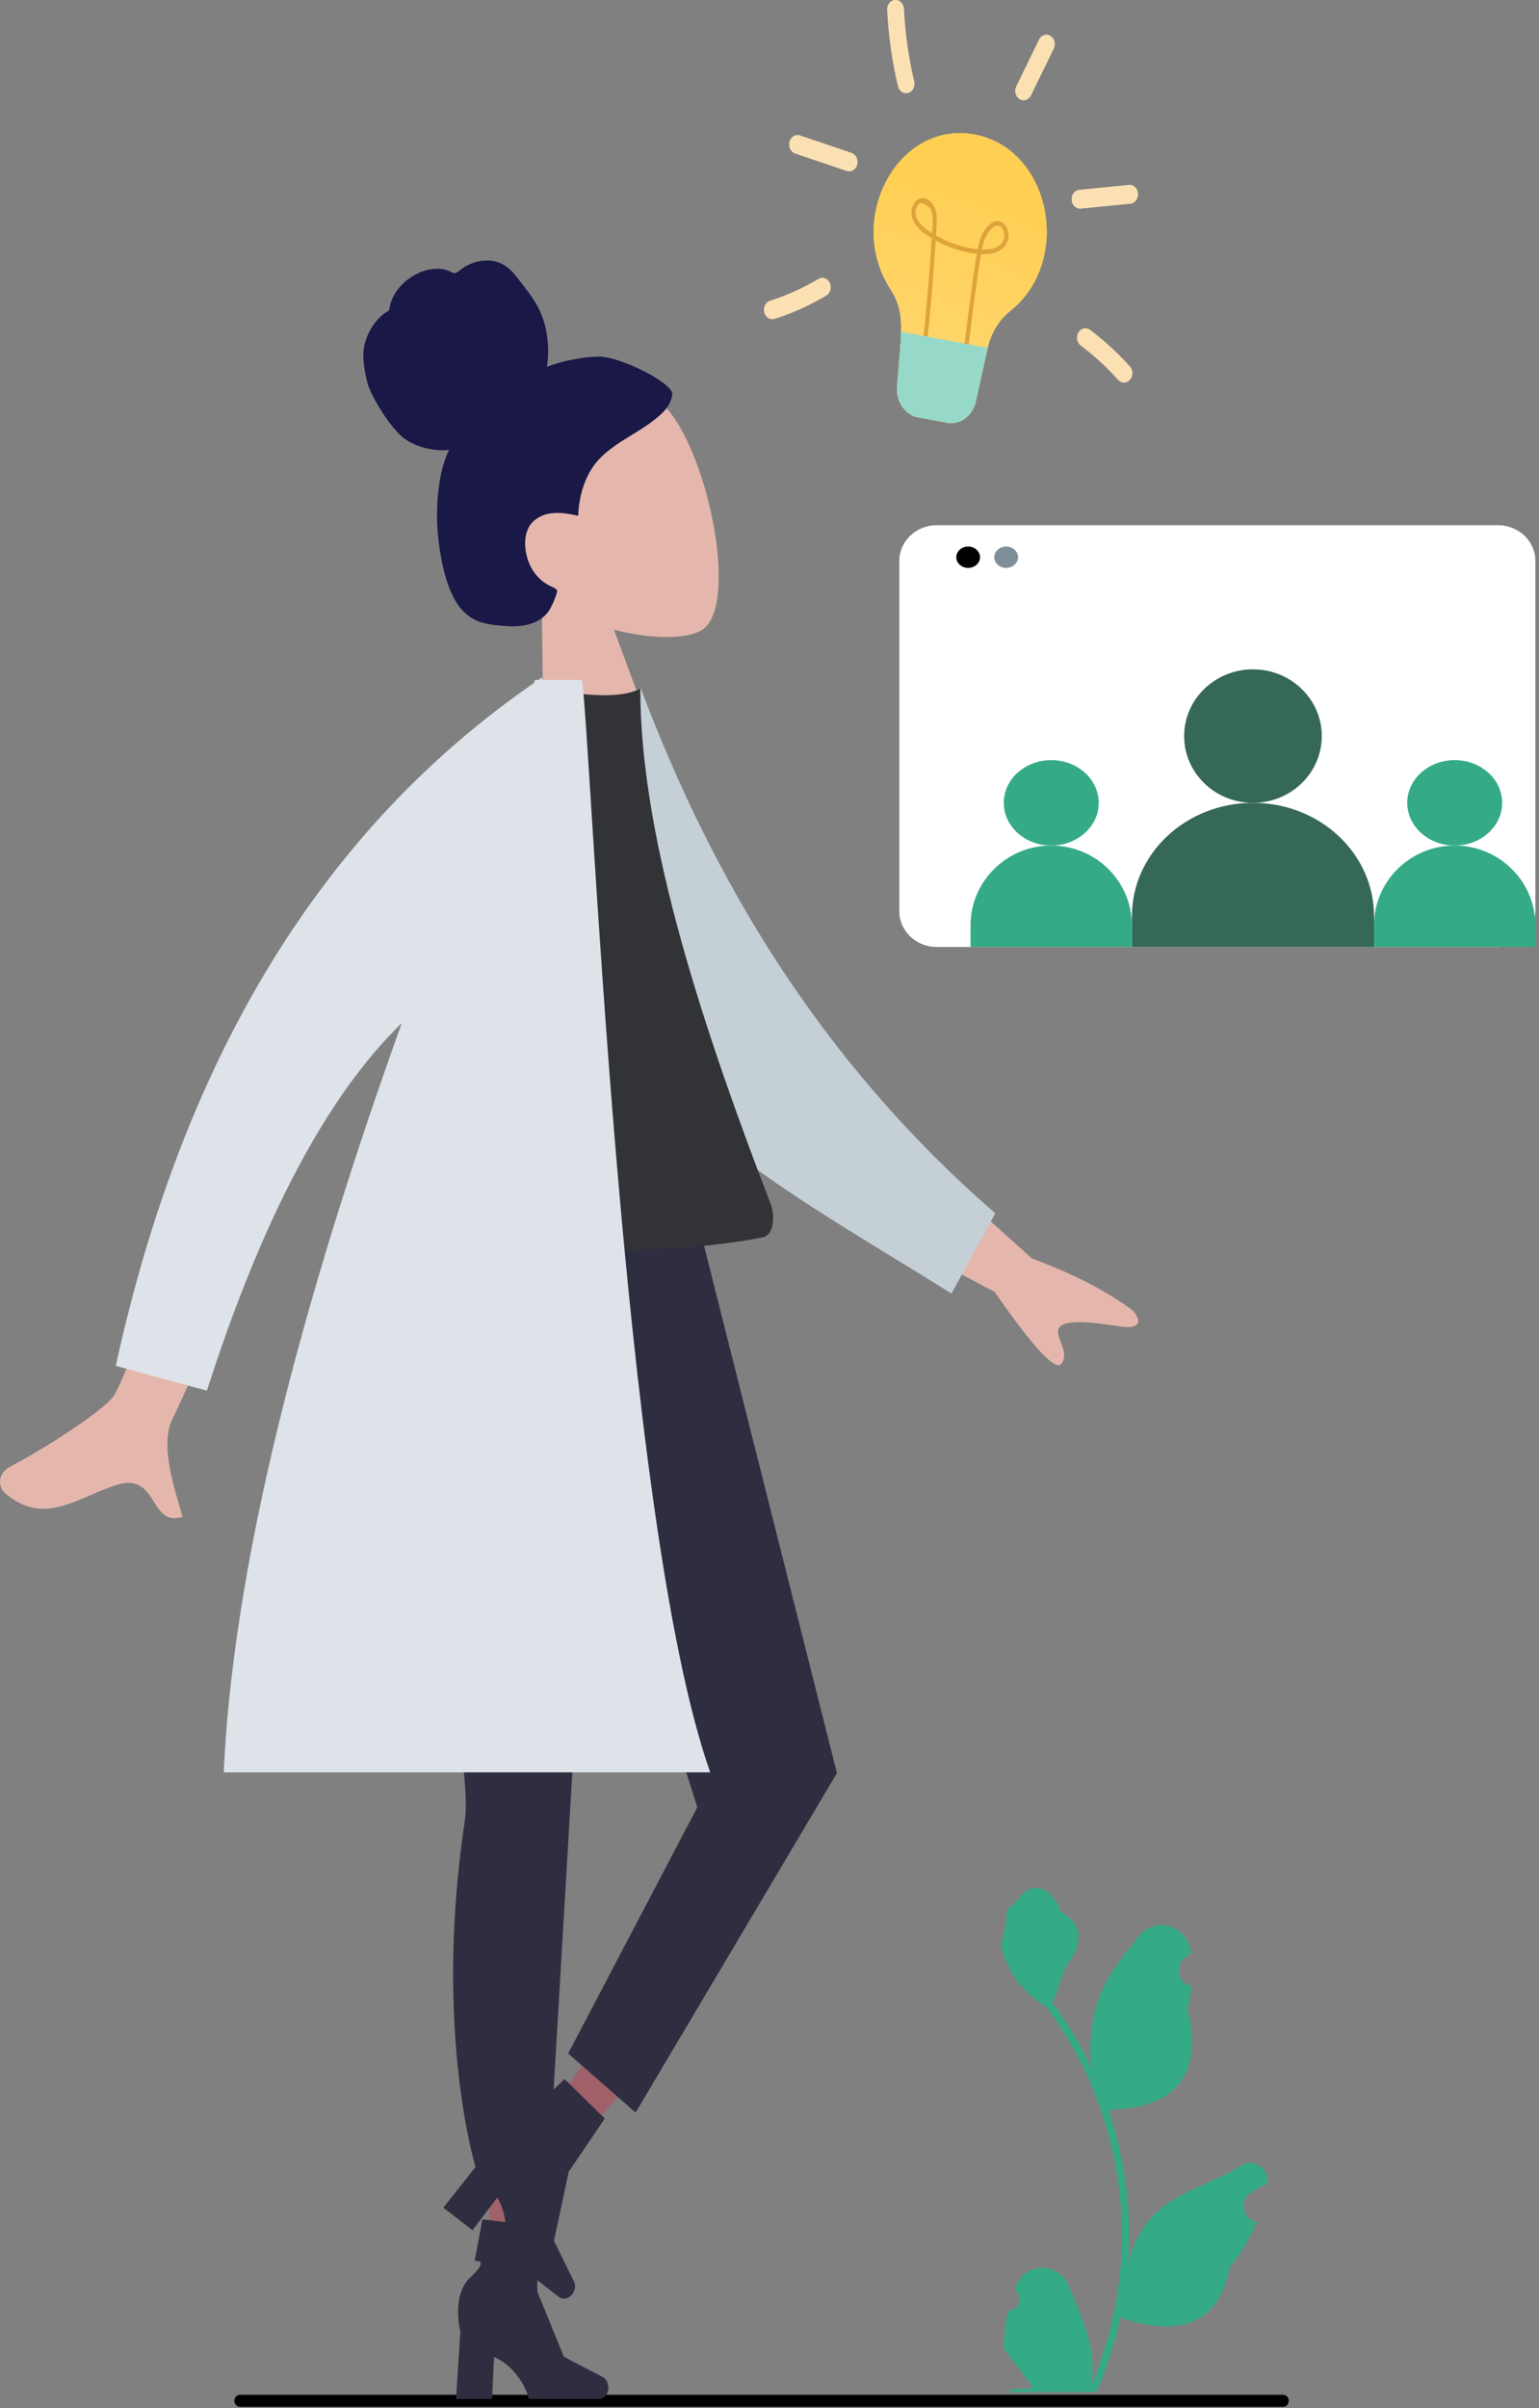 <svg width="243" height="380" viewBox="0 0 243 380" fill="none" xmlns="http://www.w3.org/2000/svg">
<rect x="0" y="0" width="243" height="380" fill="#808080" stroke="none"/>
<path d="M236.523 82.871H147.908C144.645 82.871 142 85.389 142 88.495V143.8C142 146.906 144.645 149.424 147.908 149.424H236.523C239.785 149.424 242.43 146.906 242.43 143.8V88.495C242.43 85.389 239.785 82.871 236.523 82.871Z" fill="white"/>
<path d="M197.836 126.678C203.838 126.678 208.704 121.964 208.704 116.148C208.704 110.332 203.838 105.617 197.836 105.617C191.834 105.617 186.969 110.332 186.969 116.148C186.969 121.964 191.834 126.678 197.836 126.678Z" fill="#356859"/>
<path d="M165.987 133.418C170.126 133.418 173.482 130.4 173.482 126.678C173.482 122.956 170.126 119.938 165.987 119.938C161.848 119.938 158.492 122.956 158.492 126.678C158.492 130.4 161.848 133.418 165.987 133.418Z" fill="#35AA86"/>
<path d="M229.69 133.418C233.829 133.418 237.185 130.4 237.185 126.678C237.185 122.956 233.829 119.938 229.69 119.938C225.551 119.938 222.195 122.956 222.195 126.678C222.195 130.4 225.551 133.418 229.69 133.418Z" fill="#35AA86"/>
<path d="M178.727 144.55C178.727 134.679 187.283 126.678 197.838 126.678C208.393 126.678 216.95 134.679 216.95 144.55V149.424H178.727V144.55Z" fill="#356859"/>
<path d="M153.242 146.029C153.242 139.064 158.947 133.418 165.983 133.418C173.02 133.418 178.724 139.064 178.724 146.029V149.424H153.242V146.029Z" fill="#35AA86"/>
<path d="M216.945 146.029C216.945 139.064 222.65 133.418 229.686 133.418C236.723 133.418 242.428 139.064 242.428 146.029V149.424H216.945V146.029Z" fill="#35AA86"/>
<path d="M152.866 89.61C153.901 89.61 154.74 88.856 154.74 87.925C154.74 86.995 153.901 86.24 152.866 86.24C151.831 86.24 150.992 86.995 150.992 87.925C150.992 88.856 151.831 89.61 152.866 89.61Z" fill="black"/>
<path d="M158.866 89.61C159.901 89.61 160.74 88.856 160.74 87.925C160.74 86.995 159.901 86.24 158.866 86.24C157.831 86.24 156.992 86.995 156.992 87.925C156.992 88.856 157.831 89.61 158.866 89.61Z" fill="#7E8F9A"/>
<path d="M153.861 21.215C165.891 23.436 169.462 41.182 159.462 49.12C157.665 50.545 156.422 52.689 155.893 55.09L154.074 63.343C153.571 65.617 151.601 67.078 149.543 66.699L144.986 65.854C142.929 65.475 141.475 63.382 141.651 61.047C142.283 52.522 143.064 49.431 140.6 45.632C133.39 34.514 141.83 18.986 153.861 21.215Z" fill="url(#paint0_radial_640_1257)"/>
<path d="M147.017 33.139C147.391 34.108 147.25 35.346 147.162 36.771C146.177 36.142 145.035 35.353 144.663 34.2C144.402 33.39 144.695 32.247 145.427 32.035C145.51 32.014 146.752 32.459 147.017 33.139ZM158.167 38.374C157.552 39.113 156.527 39.442 155.029 39.364C155.287 38.123 155.671 37.008 156.429 36.216C158.141 34.426 159.192 37.129 158.167 38.374ZM152.634 57.291C153.418 49.99 154.516 42.279 154.891 40.093C161.785 40.521 159.164 32.353 155.982 35.675C155.076 36.619 154.648 37.903 154.365 39.311C152.077 39.078 149.837 38.345 147.797 37.16C147.907 35.36 148.065 33.995 147.618 32.842C146.941 31.101 144.981 30.627 144.182 32.325C143.883 32.962 143.829 33.775 144.046 34.451C144.509 35.891 145.9 36.842 147.115 37.585C146.749 43.389 146.249 49.24 145.616 54.999L146.265 55.09C146.888 49.424 147.385 43.669 147.747 37.956C149.774 39.088 151.977 39.799 154.233 40.036C153.76 42.834 152.719 50.347 151.983 57.202L152.634 57.291Z" fill="#DEA33A"/>
<path d="M155.944 54.886C155.928 54.953 155.906 55.02 155.89 55.091L154.071 63.343C153.567 65.618 151.598 67.079 149.54 66.7L144.983 65.855C142.925 65.476 141.471 63.382 141.647 61.048C141.928 57.256 142.239 54.539 142.28 52.36L155.944 54.886Z" fill="#96D9C9"/>
<path d="M162.776 15.05L166.373 7.667C166.719 6.956 166.487 6.058 165.851 5.669C165.215 5.276 164.419 5.538 164.07 6.253L160.473 13.631C160.126 14.346 160.36 15.244 160.995 15.633C161.634 16.026 162.43 15.761 162.776 15.05Z" fill="#FAE0B2"/>
<path d="M170.639 32.902L178.481 32.131C179.201 32.06 179.736 31.345 179.67 30.532C179.607 29.722 178.972 29.12 178.251 29.191L170.409 29.962C169.688 30.033 169.153 30.747 169.216 31.561C169.279 32.371 169.915 32.972 170.639 32.902Z" fill="#FAE0B2"/>
<path d="M178.413 59.919C178.923 59.339 178.92 58.408 178.403 57.835C176.474 55.695 174.356 53.75 172.104 52.059C171.502 51.606 170.687 51.786 170.284 52.466C169.882 53.141 170.042 54.057 170.647 54.51C172.761 56.098 174.75 57.924 176.559 59.933C177.072 60.502 177.903 60.502 178.413 59.919Z" fill="#FAE0B2"/>
<path d="M143.406 14.65C144.104 14.441 144.52 13.631 144.335 12.846C143.447 9.111 142.902 5.255 142.717 1.396C142.676 0.582 142.059 -0.044 141.335 0.002C140.612 0.045 140.057 0.738 140.096 1.552C140.291 5.619 140.864 9.673 141.798 13.606C141.987 14.399 142.71 14.858 143.406 14.65Z" fill="#FAE0B2"/>
<path d="M135.329 25.98C135.537 25.198 135.147 24.377 134.451 24.14L126.301 21.381C125.606 21.144 124.876 21.587 124.665 22.368C124.458 23.146 124.85 23.971 125.543 24.204L133.693 26.967C134.385 27.2 135.119 26.762 135.329 25.98Z" fill="#FAE0B2"/>
<path d="M121.944 50.358C122.061 50.358 122.18 50.34 122.3 50.304C125.125 49.41 127.869 48.172 130.462 46.626C131.101 46.244 131.343 45.349 131.004 44.631C130.664 43.913 129.871 43.641 129.232 44.023C126.806 45.469 124.235 46.629 121.588 47.464C120.893 47.684 120.487 48.497 120.682 49.282C120.846 49.933 121.371 50.358 121.944 50.358Z" fill="#FAE0B2"/>
<path d="M153.861 21.215C165.891 23.436 169.462 41.182 159.462 49.12C157.665 50.545 156.422 52.689 155.893 55.09L154.074 63.343C153.571 65.617 151.601 67.078 149.543 66.699L144.986 65.854C142.929 65.475 141.475 63.382 141.651 61.047C142.283 52.522 143.064 49.431 140.6 45.632C133.39 34.514 141.83 18.986 153.861 21.215Z" fill="url(#paint1_radial_640_1257)"/>
<path d="M147.017 33.139C147.391 34.108 147.25 35.346 147.162 36.771C146.177 36.142 145.035 35.353 144.663 34.2C144.402 33.39 144.695 32.247 145.427 32.035C145.51 32.014 146.752 32.459 147.017 33.139ZM158.167 38.374C157.552 39.113 156.527 39.442 155.029 39.364C155.287 38.123 155.671 37.008 156.429 36.216C158.141 34.426 159.192 37.129 158.167 38.374ZM152.634 57.291C153.418 49.99 154.516 42.279 154.891 40.093C161.785 40.521 159.164 32.353 155.982 35.675C155.076 36.619 154.648 37.903 154.365 39.311C152.077 39.078 149.837 38.345 147.797 37.16C147.907 35.36 148.065 33.995 147.618 32.842C146.941 31.101 144.981 30.627 144.182 32.325C143.883 32.962 143.829 33.775 144.046 34.451C144.509 35.891 145.9 36.842 147.115 37.585C146.749 43.389 146.249 49.24 145.616 54.999L146.265 55.09C146.888 49.424 147.385 43.669 147.747 37.956C149.774 39.088 151.977 39.799 154.233 40.036C153.76 42.834 152.719 50.347 151.983 57.202L152.634 57.291Z" fill="#DEA33A"/>
<path d="M155.944 54.886C155.928 54.953 155.906 55.02 155.89 55.091L154.071 63.343C153.567 65.618 151.598 67.079 149.54 66.7L144.983 65.855C142.925 65.476 141.471 63.382 141.647 61.048C141.928 57.256 142.239 54.539 142.28 52.36L155.944 54.886Z" fill="#96D9C9"/>
<path d="M162.776 15.05L166.373 7.667C166.719 6.956 166.487 6.058 165.851 5.669C165.215 5.276 164.419 5.538 164.07 6.253L160.473 13.631C160.126 14.346 160.36 15.244 160.995 15.633C161.634 16.026 162.43 15.761 162.776 15.05Z" fill="#FAE0B2"/>
<path d="M170.639 32.902L178.481 32.131C179.201 32.06 179.736 31.345 179.67 30.532C179.607 29.722 178.972 29.12 178.251 29.191L170.409 29.962C169.688 30.033 169.153 30.747 169.216 31.561C169.279 32.371 169.915 32.972 170.639 32.902Z" fill="#FAE0B2"/>
<path d="M178.413 59.919C178.923 59.339 178.92 58.408 178.403 57.835C176.474 55.695 174.356 53.75 172.104 52.059C171.502 51.606 170.687 51.786 170.284 52.466C169.882 53.141 170.042 54.057 170.647 54.51C172.761 56.098 174.75 57.924 176.559 59.933C177.072 60.502 177.903 60.502 178.413 59.919Z" fill="#FAE0B2"/>
<path d="M143.406 14.65C144.104 14.441 144.52 13.631 144.335 12.846C143.447 9.111 142.902 5.255 142.717 1.396C142.676 0.582 142.059 -0.044 141.335 0.002C140.612 0.045 140.057 0.738 140.096 1.552C140.291 5.619 140.864 9.673 141.798 13.606C141.987 14.399 142.71 14.858 143.406 14.65Z" fill="#FAE0B2"/>
<path d="M135.329 25.98C135.537 25.198 135.147 24.377 134.451 24.14L126.301 21.381C125.606 21.144 124.876 21.587 124.665 22.368C124.458 23.146 124.85 23.971 125.543 24.204L133.693 26.967C134.385 27.2 135.119 26.762 135.329 25.98Z" fill="#FAE0B2"/>
<path d="M121.944 50.358C122.061 50.358 122.18 50.34 122.3 50.304C125.125 49.41 127.869 48.172 130.462 46.626C131.101 46.244 131.343 45.349 131.004 44.631C130.664 43.913 129.871 43.641 129.232 44.023C126.806 45.469 124.235 46.629 121.588 47.464C120.893 47.684 120.487 48.497 120.682 49.282C120.846 49.933 121.371 50.358 121.944 50.358Z" fill="#FAE0B2"/>
<path d="M159.18 364.568C160.738 364.671 161.6 362.619 160.421 361.423L160.303 360.929C160.319 360.889 160.334 360.85 160.35 360.81C161.926 356.827 167.269 356.855 168.832 360.844C170.219 364.384 171.985 367.93 172.42 371.673C172.615 373.326 172.527 375.009 172.181 376.631C175.431 369.107 177.142 360.891 177.142 352.629C177.142 350.553 177.035 348.478 176.815 346.407C176.635 344.713 176.387 343.03 176.065 341.362C174.325 332.346 170.558 323.758 165.125 316.586C162.513 315.073 160.334 312.708 159.019 309.873C158.546 308.851 158.175 307.751 158 306.63C158.297 306.671 159.121 301.874 158.897 301.58C159.311 300.914 160.052 300.583 160.505 299.933C162.755 296.7 165.855 297.265 167.474 301.657C170.931 303.506 170.964 306.573 168.843 309.522C167.493 311.398 167.308 313.937 166.124 315.946C166.246 316.111 166.372 316.271 166.494 316.436C168.728 319.473 170.66 322.736 172.289 326.165C171.829 322.354 172.509 317.764 173.667 314.804C174.986 311.433 177.459 308.593 179.636 305.678C182.251 302.177 187.613 303.705 188.074 308.143C188.079 308.186 188.083 308.229 188.087 308.272C187.764 308.466 187.447 308.671 187.138 308.888C185.372 310.125 185.982 313.024 188.074 313.366L188.121 313.374C188.004 314.608 187.805 315.832 187.512 317.035C190.305 328.481 184.275 332.649 175.665 332.836C175.475 332.94 175.29 333.043 175.1 333.141C175.972 335.744 176.669 338.413 177.186 341.119C177.649 343.51 177.97 345.927 178.151 348.354C178.375 351.416 178.355 354.493 178.112 357.55L178.126 357.442C178.745 354.075 180.47 350.93 182.975 348.751C186.707 345.503 191.979 344.307 196.004 341.696C197.942 340.44 200.425 342.064 200.087 344.444L200.07 344.558C199.471 344.816 198.886 345.116 198.321 345.452C197.998 345.645 197.681 345.85 197.371 346.067C195.606 347.304 196.216 350.204 198.308 350.546L198.355 350.553C198.389 350.559 198.418 350.564 198.453 350.569C197.424 353.156 195.992 355.557 194.198 357.628C192.452 367.619 184.951 368.567 176.928 365.658H176.923C176.046 369.706 174.764 373.661 173.117 377.431H159.52C159.472 377.271 159.428 377.106 159.384 376.946C160.641 377.028 161.908 376.951 163.146 376.708C162.137 375.396 161.129 374.074 160.12 372.763C160.096 372.737 160.076 372.711 160.057 372.685C159.545 372.014 159.028 371.348 158.517 370.677C158.485 368.616 158.718 366.561 159.18 364.568Z" fill="#35AA86"/>
<path d="M37 378.822C37 379.35 37.4 379.774 37.898 379.774H202.598C203.096 379.774 203.495 379.35 203.495 378.822C203.495 378.295 203.096 377.871 202.598 377.871H37.898C37.4 377.871 37 378.295 37 378.822Z" fill="black"/>
<path fill-rule="evenodd" clip-rule="evenodd" d="M85.527 94.145C80.733 90.759 76.932 85.929 75.966 79.439C73.181 60.738 98.494 56.761 105.273 64.439C112.051 72.117 116.628 95.728 110.848 99.39C108.544 100.85 102.972 100.947 96.93 99.35L105.658 122.844L85.977 129.291L85.527 94.145Z" fill="#E5B7AC"/>
<path fill-rule="evenodd" clip-rule="evenodd" d="M94.643 56.274C91.817 56.258 87.93 57.188 86.367 57.898C86.755 55.267 86.532 52.546 85.665 50.103C84.823 47.73 83.319 45.961 81.87 44.066C81.202 43.193 80.476 42.344 79.559 41.806C78.624 41.258 77.548 41.043 76.487 41.115C75.401 41.189 74.33 41.553 73.352 42.114C72.919 42.361 72.56 42.714 72.141 42.981C71.712 43.254 71.421 43.019 71.019 42.818C70.052 42.333 68.796 42.342 67.754 42.535C66.585 42.751 65.447 43.311 64.453 44.056C63.485 44.781 62.613 45.734 62.057 46.896C61.809 47.414 61.606 47.977 61.521 48.555C61.486 48.792 61.501 48.921 61.321 49.061C61.155 49.191 60.942 49.261 60.77 49.389C59.099 50.628 57.881 52.624 57.467 54.821C57.226 56.102 57.437 58.155 58 60.352C58.563 62.549 61.741 67.736 63.97 69.285C65.96 70.669 68.541 71.177 70.885 71.011C69.815 73.281 69.34 75.843 69.128 78.361C68.898 81.096 68.991 83.832 69.402 86.519C69.793 89.071 70.371 91.718 71.47 93.987C72.498 96.109 74.017 97.634 76.117 98.239C77.079 98.516 78.075 98.637 79.067 98.721C80.045 98.804 81.024 98.876 82.008 98.783C83.871 98.608 85.9 97.888 86.928 95.943C87.298 95.243 87.687 94.386 87.897 93.608C87.972 93.328 88.015 93.147 87.805 92.963C87.554 92.744 87.202 92.627 86.911 92.485C85.253 91.679 84.025 90.287 83.365 88.377C82.695 86.44 82.618 83.689 84.249 82.229C86.262 80.427 89.027 80.874 91.293 81.39C91.423 77.907 92.522 74.457 94.935 72.107C97.605 69.508 101.045 68.205 103.85 65.81C104.582 65.186 105.316 64.508 105.748 63.575C105.928 63.185 106.131 62.688 106.139 62.246C106.149 61.665 105.721 61.318 105.375 60.978C103.54 59.176 97.468 56.29 94.643 56.274Z" fill="#191847"/>
<path d="M76.965 364.423L82.529 364.562L85.63 338.077L77.42 337.871L76.965 364.423Z" fill="#A0616A"/>
<path d="M96.053 376.723C96.053 377.718 95.386 378.526 94.563 378.526H83.52C83.52 378.526 82.433 373.897 78.003 371.905L77.697 378.526H72L72.69 367.88C72.69 367.88 71.166 362.184 74.331 359.272C77.496 356.361 74.933 356.766 74.933 356.766L76.178 350.177L84.786 351.25L84.849 361.593L89.027 371.86L95.154 375.067C95.7 375.353 96.053 376.003 96.053 376.723Z" fill="#2F2E41"/>
<path d="M81.851 340.047L86.27 343.631L103.496 324.161L96.975 318.871L81.851 340.047Z" fill="#A0616A"/>
<path d="M90.442 361.898C89.888 362.703 88.9 362.94 88.236 362.426L79.311 355.535C79.311 355.535 81.005 351.116 78.531 346.741L74.604 351.901L70 348.346L76.475 340.172C76.475 340.172 78.409 334.618 82.585 334.24C86.761 333.862 84.464 332.59 84.464 332.59L89.132 328.042L95.493 334.281L89.796 342.68L87.466 353.584L90.635 360C90.918 360.571 90.841 361.317 90.442 361.898Z" fill="#2F2E41"/>
<path d="M65.803 229.244C66.138 230.702 65.52 237.484 65.866 239.818C66.744 245.752 74.77 278.103 73.386 287.325C68.313 321.116 75.329 342.794 75.329 342.794H86.646L92.682 240.459L98.573 248.688L110.1 285.17L89.709 324.018L100.357 333.336L132.147 279.777L108.192 184.774L77.67 183.871L79.368 186.568L75.505 190.612C75.505 190.612 75.5 190.623 75.479 190.645C74.884 191.526 61.657 211.244 65.803 229.244Z" fill="#2F2E41"/>
<path fill-rule="evenodd" clip-rule="evenodd" d="M140.182 178.129L162.958 198.589C169.347 200.933 174.634 203.653 178.82 206.747C179.786 207.82 180.9 209.931 176.644 209.265C172.387 208.599 167.881 208.101 167.188 209.605C166.495 211.108 168.963 213.149 167.632 215.148C166.744 216.481 163.214 212.713 157.043 203.846L133.957 191.637L140.182 178.129ZM37.048 169.275L50.412 171.331C36.067 204.31 28.377 221.751 27.341 223.654C25.01 227.937 27.751 235.396 28.823 239.345C23.407 241.002 25.137 232.135 18.288 234.347C12.037 236.365 6.879 240.942 0.688 235.5C-0.073 234.831 -0.714 232.643 1.705 231.369C7.733 228.193 16.582 222.382 17.957 220.241C19.833 217.32 26.197 200.332 37.048 169.275Z" fill="#E5B7AC"/>
<path fill-rule="evenodd" clip-rule="evenodd" d="M92.902 111.549L101.183 108.647C112.416 138.38 129.168 167.149 157.157 191.448L150.236 204.101C125.637 188.747 102.351 176.82 92.902 153.78C89.731 146.047 92.644 120.795 92.902 111.549Z" fill="#C5CFD6"/>
<path fill-rule="evenodd" clip-rule="evenodd" d="M64.461 195.23C88.182 197.895 106.852 197.895 120.473 195.23C122.16 194.899 122.426 191.906 121.644 189.874C109.457 158.233 101.1 130.624 101.1 108.647C98.864 109.842 94.951 110.021 89.36 109.184C74.335 131.832 67.428 157.818 64.461 195.23Z" fill="#323337"/>
<path fill-rule="evenodd" clip-rule="evenodd" d="M85.625 107.286H91.886C93.344 116.372 97.943 239.411 112.139 279.66H35.327C36.992 242.789 50.128 198.497 63.435 161.434C51.668 172.843 41.413 192.176 32.668 219.432L18.28 215.519C28.978 166.673 50.973 130.771 84.264 107.813C84.336 107.636 84.408 107.461 84.48 107.286H85.034C85.238 107.147 85.442 107.009 85.647 106.871L85.625 107.286Z" fill="#DDE3E9"/>
<defs>
<radialGradient id="paint0_radial_640_1257" cx="0" cy="0" r="1" gradientUnits="userSpaceOnUse" gradientTransform="translate(121.215 189.887) rotate(-83.997) scale(164.149 104.908)">
<stop stop-color="#FFF8E5"/>
<stop offset="1" stop-color="#FFCF54"/>
</radialGradient>
<radialGradient id="paint1_radial_640_1257" cx="0" cy="0" r="1" gradientUnits="userSpaceOnUse" gradientTransform="translate(121.215 189.887) rotate(-83.997) scale(164.149 104.908)">
<stop stop-color="#FFF8E5"/>
<stop offset="1" stop-color="#FFCF54"/>
</radialGradient>
</defs>
</svg>
